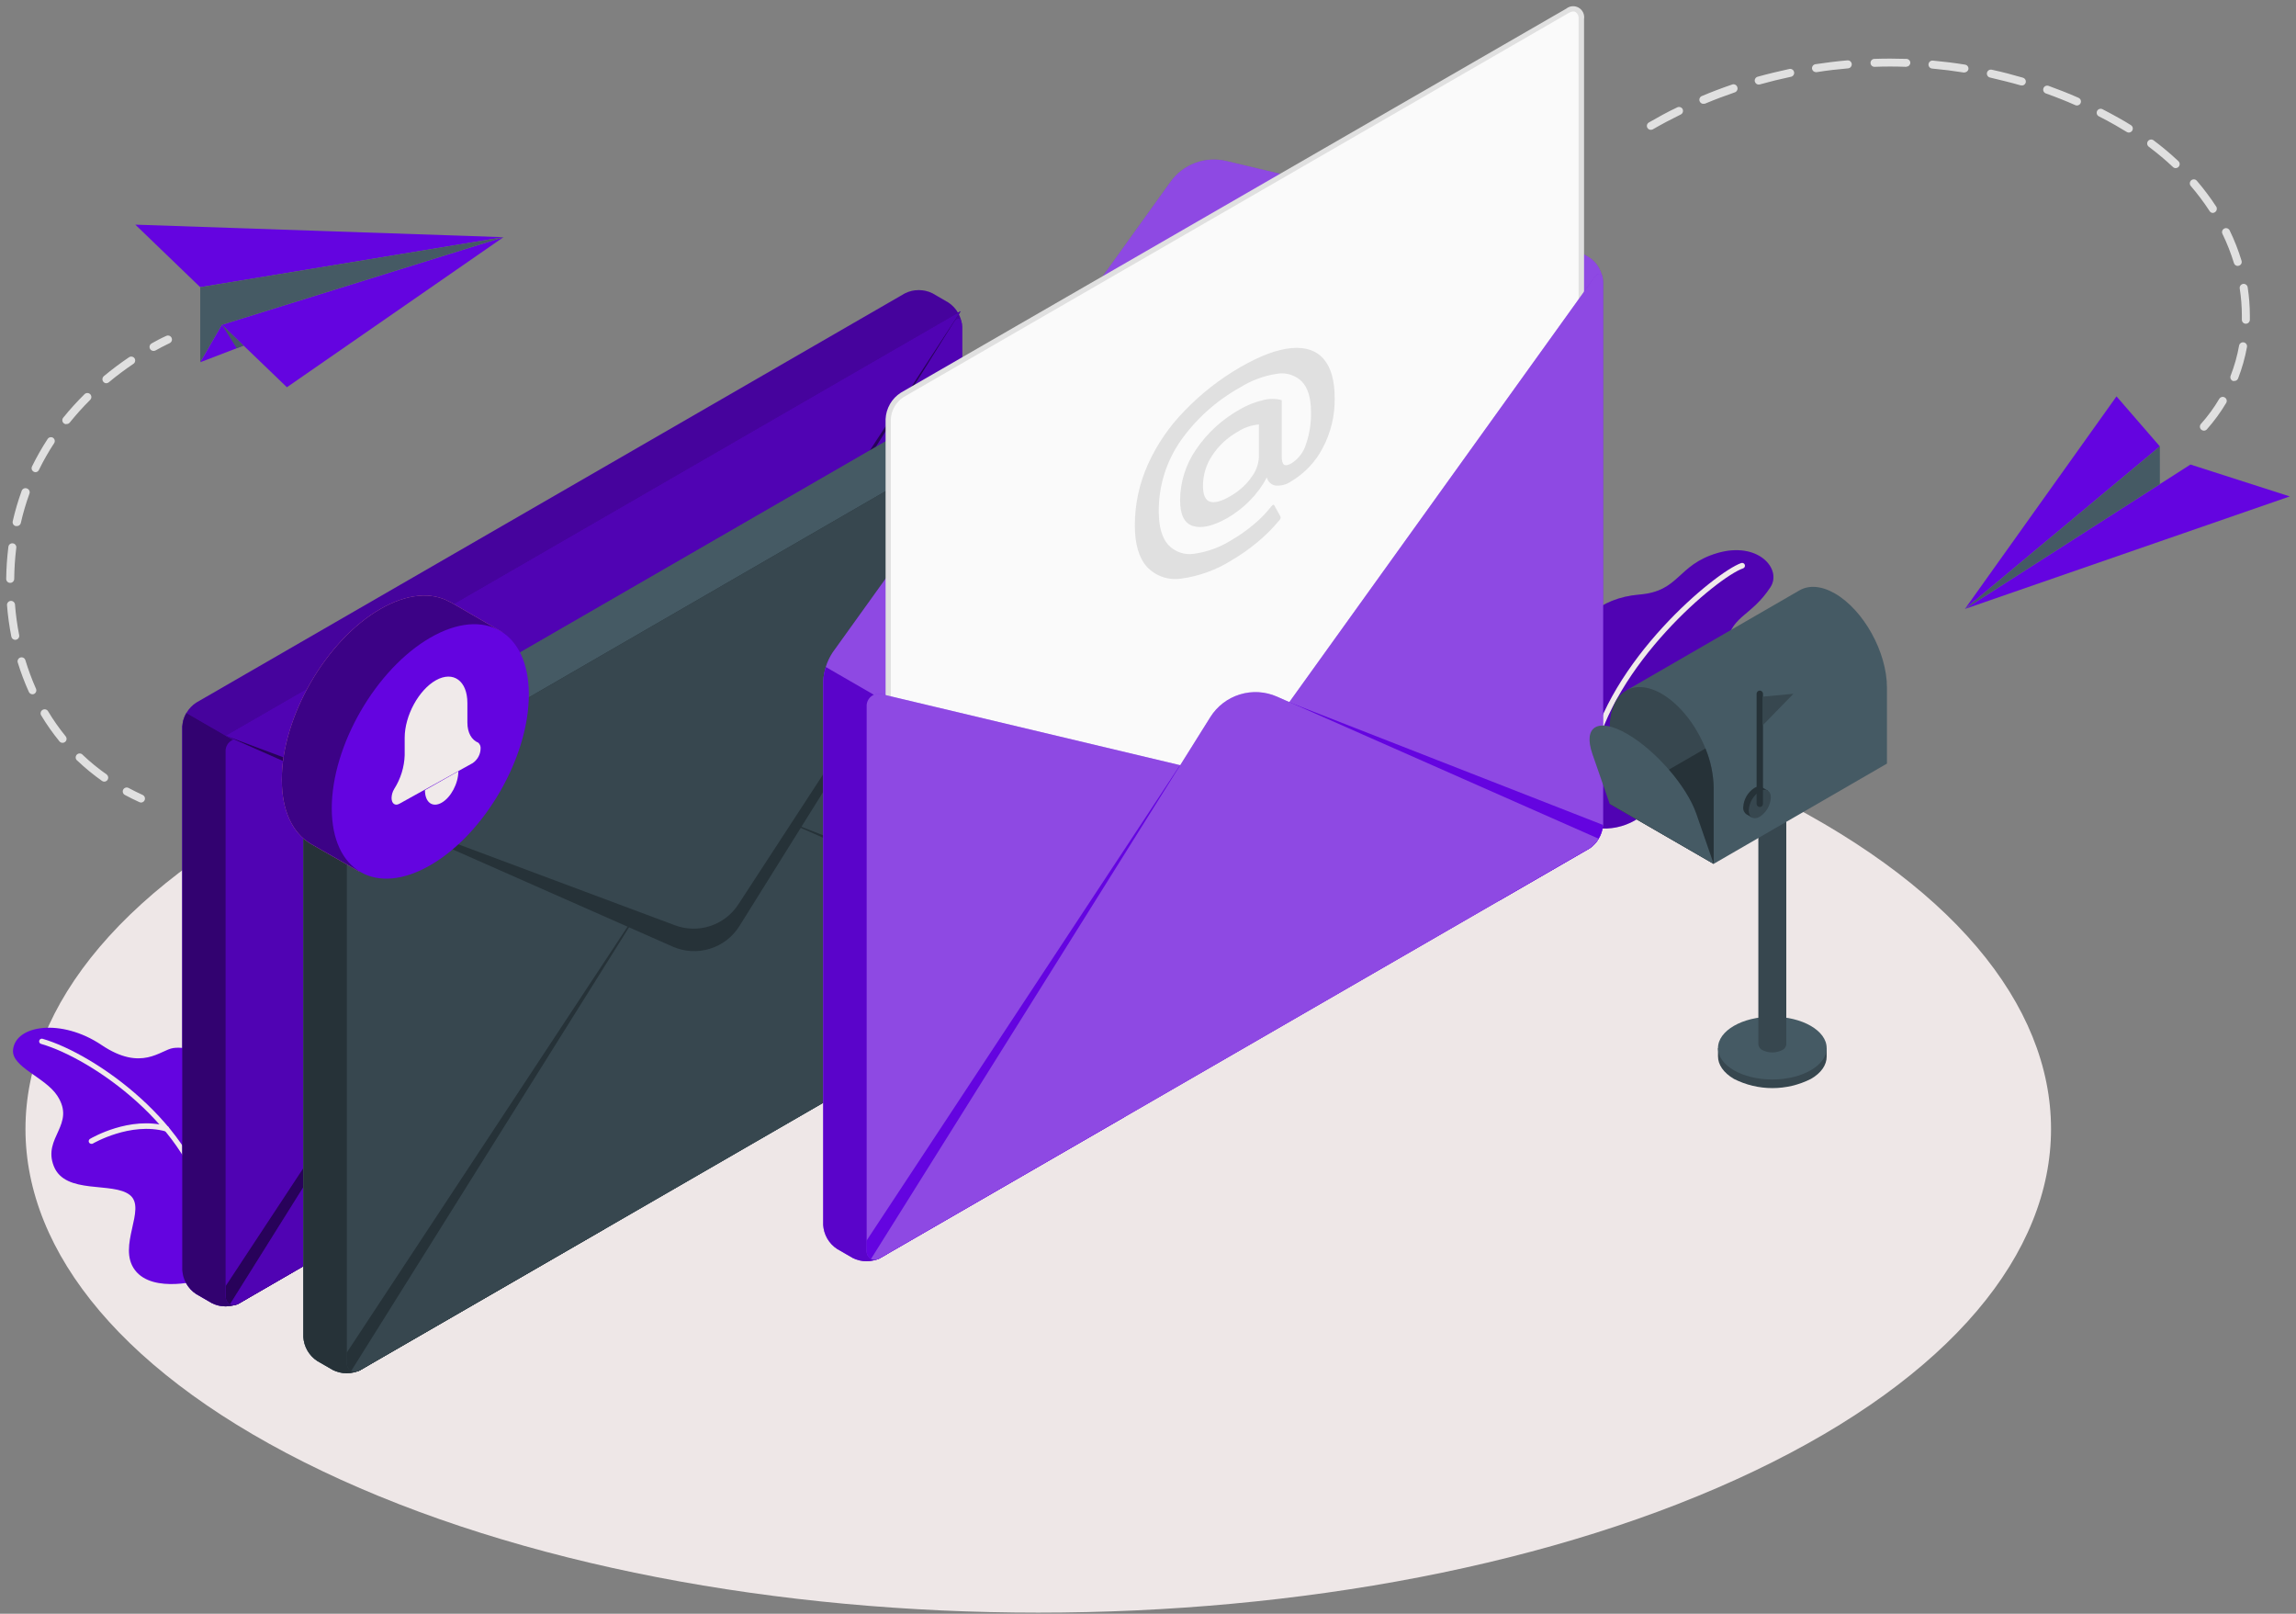 <svg width="185" height="130" viewBox="0 0 185 130" fill="none" xmlns="http://www.w3.org/2000/svg">
<rect x="0" y="0" width="185" height="130" fill="#808080" stroke="none"/>
<path d="M25.954 118.497C57.825 133.712 109.494 133.712 141.36 118.497C173.227 103.283 173.231 78.613 141.36 63.398C109.49 48.183 57.821 48.183 25.954 63.398C-5.913 78.613 -5.916 103.283 25.954 118.497Z" fill="#EEE7E7"/>
<path d="M17.884 26.16L40.569 19.105L23.117 31.195L17.884 26.16Z" fill="#6404E0"/>
<path d="M40.568 19.106L16.134 23.136L10.901 18.096L40.568 19.106Z" fill="#6404E0"/>
<path d="M16.135 23.135V29.18L17.883 26.16L40.568 19.105L16.135 23.135Z" fill="#455A64"/>
<path d="M16.135 29.18L19.628 27.84L17.883 26.16L16.135 29.18Z" fill="#6404E0"/>
<path d="M17.884 26.16L19.628 27.84L19.07 28.05L17.884 26.16Z" fill="#455A64"/>
<path d="M12.375 28.27C12.303 28.271 12.232 28.248 12.175 28.204C12.117 28.161 12.076 28.099 12.057 28.029C12.039 27.959 12.045 27.885 12.074 27.819C12.102 27.753 12.153 27.698 12.216 27.664C12.603 27.449 12.994 27.234 13.38 27.067C13.419 27.046 13.461 27.033 13.504 27.029C13.548 27.025 13.592 27.03 13.633 27.043C13.675 27.057 13.713 27.078 13.746 27.107C13.778 27.136 13.805 27.171 13.824 27.21C13.843 27.25 13.854 27.292 13.856 27.336C13.858 27.379 13.851 27.423 13.835 27.464C13.82 27.504 13.796 27.542 13.766 27.573C13.736 27.605 13.7 27.63 13.66 27.647C13.286 27.827 12.904 28.02 12.53 28.231C12.482 28.256 12.429 28.269 12.375 28.27Z" fill="#E0E0E0"/>
<path d="M8.41 62.967C8.344 62.968 8.279 62.948 8.225 62.911C7.526 62.419 6.864 61.876 6.244 61.287C6.205 61.261 6.172 61.228 6.147 61.188C6.122 61.148 6.106 61.104 6.1 61.057C6.094 61.011 6.099 60.964 6.113 60.919C6.127 60.874 6.151 60.833 6.182 60.799C6.214 60.764 6.253 60.737 6.296 60.719C6.339 60.701 6.386 60.693 6.433 60.695C6.48 60.697 6.525 60.709 6.567 60.73C6.609 60.752 6.645 60.782 6.674 60.819C7.272 61.386 7.911 61.909 8.586 62.383C8.641 62.422 8.683 62.479 8.704 62.544C8.726 62.609 8.726 62.679 8.705 62.744C8.684 62.809 8.643 62.866 8.587 62.906C8.532 62.946 8.465 62.967 8.397 62.967H8.41ZM5.041 59.839C4.994 59.84 4.947 59.83 4.904 59.809C4.86 59.789 4.822 59.76 4.792 59.723C4.251 59.062 3.758 58.363 3.319 57.631C3.274 57.557 3.261 57.469 3.281 57.386C3.302 57.302 3.355 57.231 3.428 57.186C3.502 57.142 3.59 57.128 3.673 57.149C3.756 57.169 3.828 57.222 3.873 57.296C4.296 58.002 4.77 58.677 5.291 59.315C5.344 59.381 5.37 59.465 5.362 59.549C5.354 59.634 5.313 59.712 5.248 59.766C5.19 59.815 5.117 59.841 5.041 59.839ZM2.623 55.929C2.56 55.93 2.499 55.913 2.446 55.879C2.394 55.845 2.352 55.797 2.326 55.74C1.975 54.963 1.674 54.163 1.424 53.347C1.405 53.268 1.418 53.185 1.459 53.114C1.499 53.043 1.565 52.991 1.643 52.967C1.721 52.943 1.805 52.949 1.878 52.985C1.952 53.02 2.009 53.082 2.038 53.158C2.276 53.947 2.563 54.721 2.897 55.474C2.915 55.513 2.926 55.554 2.927 55.597C2.929 55.64 2.922 55.682 2.908 55.722C2.893 55.762 2.87 55.799 2.841 55.83C2.812 55.861 2.777 55.886 2.739 55.904C2.702 55.92 2.663 55.929 2.623 55.929ZM1.226 51.543C1.152 51.542 1.08 51.516 1.023 51.468C0.965 51.42 0.926 51.354 0.913 51.281C0.749 50.446 0.632 49.603 0.565 48.755C0.558 48.669 0.585 48.584 0.641 48.519C0.696 48.454 0.776 48.413 0.861 48.407C0.946 48.4 1.031 48.427 1.096 48.483C1.162 48.538 1.202 48.618 1.209 48.703C1.272 49.527 1.384 50.346 1.544 51.156C1.553 51.198 1.553 51.241 1.545 51.282C1.537 51.324 1.521 51.364 1.497 51.399C1.473 51.434 1.443 51.464 1.408 51.487C1.372 51.511 1.332 51.527 1.291 51.534L1.226 51.543ZM0.818 46.954C0.776 46.954 0.734 46.946 0.694 46.929C0.655 46.913 0.62 46.889 0.59 46.858C0.561 46.828 0.537 46.792 0.522 46.752C0.506 46.713 0.499 46.67 0.5 46.628C0.51 45.778 0.568 44.928 0.672 44.084C0.672 44.039 0.683 43.995 0.701 43.953C0.72 43.912 0.748 43.875 0.782 43.846C0.816 43.816 0.856 43.793 0.899 43.78C0.942 43.767 0.988 43.763 1.033 43.768C1.078 43.774 1.121 43.788 1.16 43.812C1.199 43.835 1.232 43.866 1.258 43.904C1.284 43.941 1.302 43.983 1.311 44.027C1.319 44.072 1.318 44.118 1.308 44.162C1.208 44.983 1.154 45.809 1.145 46.636C1.144 46.679 1.135 46.721 1.118 46.76C1.102 46.798 1.077 46.834 1.047 46.863C1.017 46.893 0.981 46.916 0.942 46.931C0.902 46.947 0.86 46.955 0.818 46.954ZM1.342 42.379C1.318 42.383 1.293 42.383 1.269 42.379C1.186 42.36 1.114 42.31 1.068 42.238C1.022 42.166 1.006 42.08 1.024 41.996C1.213 41.164 1.454 40.345 1.746 39.543C1.76 39.501 1.783 39.463 1.813 39.43C1.842 39.398 1.879 39.371 1.919 39.353C1.959 39.335 2.003 39.325 2.047 39.325C2.091 39.324 2.135 39.333 2.176 39.35C2.217 39.365 2.255 39.388 2.288 39.417C2.32 39.447 2.346 39.483 2.364 39.523C2.382 39.564 2.392 39.607 2.393 39.651C2.393 39.695 2.385 39.739 2.369 39.779C2.087 40.554 1.855 41.347 1.673 42.151C1.652 42.221 1.608 42.281 1.547 42.323C1.487 42.364 1.415 42.384 1.342 42.379ZM2.872 38.039C2.822 38.041 2.773 38.029 2.73 38.005C2.691 37.987 2.657 37.962 2.629 37.93C2.6 37.899 2.578 37.862 2.564 37.822C2.55 37.782 2.544 37.739 2.547 37.697C2.55 37.655 2.561 37.614 2.58 37.575C2.955 36.81 3.376 36.068 3.843 35.354C3.89 35.288 3.96 35.241 4.04 35.225C4.119 35.208 4.203 35.222 4.272 35.264C4.34 35.31 4.388 35.38 4.406 35.46C4.423 35.54 4.41 35.624 4.367 35.694C3.914 36.383 3.505 37.101 3.142 37.842C3.12 37.897 3.083 37.944 3.035 37.979C2.987 38.014 2.931 38.035 2.872 38.039ZM5.342 34.173C5.27 34.173 5.2 34.149 5.144 34.104C5.111 34.078 5.083 34.045 5.062 34.008C5.042 33.97 5.028 33.929 5.024 33.887C5.019 33.845 5.022 33.802 5.034 33.761C5.046 33.72 5.066 33.682 5.093 33.649C5.63 32.985 6.204 32.353 6.811 31.754C6.872 31.694 6.954 31.66 7.039 31.66C7.125 31.66 7.206 31.694 7.267 31.754C7.327 31.814 7.361 31.896 7.361 31.982C7.361 32.067 7.327 32.149 7.267 32.209C6.681 32.794 6.128 33.409 5.608 34.053C5.575 34.089 5.534 34.118 5.488 34.136C5.441 34.154 5.391 34.16 5.342 34.156V34.173ZM8.573 30.873C8.526 30.873 8.48 30.863 8.438 30.843C8.395 30.823 8.358 30.793 8.328 30.757C8.274 30.691 8.247 30.607 8.254 30.522C8.262 30.436 8.302 30.358 8.367 30.302C9.021 29.758 9.702 29.247 10.408 28.772C10.477 28.73 10.559 28.715 10.639 28.731C10.719 28.747 10.79 28.792 10.837 28.858C10.885 28.93 10.903 29.017 10.887 29.101C10.871 29.186 10.822 29.261 10.751 29.309C10.063 29.771 9.399 30.269 8.762 30.8C8.708 30.843 8.642 30.869 8.573 30.873Z" fill="#E0E0E0"/>
<path d="M11.367 64.647C11.32 64.647 11.275 64.637 11.233 64.617C10.834 64.436 10.439 64.243 10.06 64.037C10.024 64.017 9.991 63.991 9.964 63.959C9.937 63.926 9.917 63.889 9.905 63.849C9.893 63.81 9.888 63.768 9.892 63.726C9.896 63.684 9.908 63.644 9.927 63.607C9.967 63.533 10.035 63.478 10.115 63.453C10.195 63.428 10.282 63.436 10.357 63.474C10.726 63.672 11.109 63.861 11.495 64.037C11.562 64.068 11.616 64.12 11.648 64.186C11.681 64.251 11.69 64.326 11.675 64.397C11.659 64.469 11.62 64.533 11.563 64.579C11.506 64.625 11.435 64.65 11.362 64.651L11.367 64.647Z" fill="#E0E0E0"/>
<path d="M158.322 49.055L176.496 37.421L184.5 39.99L158.322 49.055Z" fill="#6404E0"/>
<path d="M158.322 49.055L174.03 35.96L170.537 31.93L158.322 49.055Z" fill="#6404E0"/>
<path d="M174.03 35.96V38.998L158.322 49.055L174.03 35.96Z" fill="#455A64"/>
<path d="M177.575 34.693C177.497 34.693 177.422 34.664 177.364 34.611C177.301 34.554 177.262 34.474 177.256 34.389C177.251 34.304 177.279 34.22 177.334 34.156C177.894 33.531 178.39 32.854 178.816 32.132C178.86 32.058 178.931 32.004 179.014 31.982C179.097 31.96 179.185 31.973 179.259 32.016C179.333 32.059 179.387 32.13 179.409 32.213C179.43 32.296 179.418 32.384 179.375 32.458C178.925 33.215 178.404 33.927 177.82 34.585C177.789 34.62 177.751 34.647 177.709 34.665C177.667 34.684 177.621 34.693 177.575 34.693ZM180.032 30.688C179.994 30.694 179.955 30.694 179.916 30.688C179.876 30.673 179.838 30.649 179.807 30.619C179.776 30.589 179.751 30.552 179.734 30.512C179.717 30.472 179.709 30.429 179.709 30.385C179.709 30.342 179.718 30.299 179.736 30.259C180.039 29.476 180.267 28.666 180.415 27.84C180.43 27.756 180.478 27.681 180.549 27.632C180.619 27.583 180.706 27.564 180.791 27.58C180.875 27.595 180.95 27.643 180.998 27.714C181.047 27.785 181.066 27.872 181.05 27.956C180.892 28.822 180.652 29.67 180.333 30.491C180.309 30.55 180.267 30.601 180.213 30.636C180.16 30.671 180.096 30.69 180.032 30.688ZM180.952 26.078C180.91 26.078 180.868 26.069 180.829 26.052C180.791 26.035 180.756 26.011 180.727 25.981C180.697 25.95 180.674 25.914 180.659 25.875C180.644 25.836 180.637 25.794 180.638 25.752C180.638 25.64 180.638 25.528 180.638 25.417C180.636 24.687 180.579 23.959 180.466 23.238C180.454 23.154 180.475 23.067 180.526 22.998C180.576 22.929 180.652 22.883 180.737 22.869C180.821 22.858 180.907 22.88 180.976 22.93C181.045 22.98 181.092 23.056 181.106 23.14C181.222 23.893 181.281 24.654 181.282 25.417C181.282 25.533 181.282 25.649 181.282 25.765C181.279 25.85 181.243 25.93 181.181 25.989C181.119 26.047 181.037 26.079 180.952 26.078ZM180.303 21.421C180.234 21.421 180.167 21.398 180.111 21.356C180.056 21.314 180.017 21.256 179.998 21.189C179.751 20.383 179.443 19.597 179.074 18.839C179.055 18.801 179.044 18.76 179.042 18.717C179.039 18.675 179.045 18.633 179.059 18.593C179.073 18.552 179.095 18.516 179.123 18.484C179.152 18.453 179.186 18.427 179.224 18.409C179.301 18.372 179.39 18.367 179.47 18.396C179.551 18.424 179.617 18.483 179.654 18.56C180.038 19.348 180.359 20.165 180.612 21.004C180.625 21.045 180.629 21.087 180.625 21.129C180.621 21.171 180.609 21.212 180.589 21.249C180.569 21.286 180.541 21.319 180.509 21.346C180.476 21.372 180.438 21.392 180.397 21.404C180.367 21.416 180.335 21.422 180.303 21.421ZM178.309 17.155C178.255 17.155 178.202 17.142 178.154 17.115C178.107 17.089 178.067 17.051 178.039 17.004C177.578 16.297 177.071 15.621 176.522 14.981C176.494 14.949 176.473 14.912 176.46 14.871C176.447 14.831 176.441 14.788 176.445 14.746C176.448 14.704 176.459 14.662 176.479 14.625C176.498 14.587 176.524 14.553 176.556 14.525C176.588 14.498 176.625 14.477 176.665 14.464C176.705 14.45 176.747 14.445 176.789 14.448C176.831 14.452 176.872 14.463 176.91 14.482C176.947 14.501 176.98 14.528 177.008 14.56C177.578 15.223 178.103 15.923 178.58 16.656C178.62 16.727 178.632 16.81 178.615 16.889C178.597 16.968 178.551 17.038 178.486 17.086C178.434 17.124 178.373 17.146 178.309 17.151V17.155ZM175.302 13.542C175.22 13.541 175.141 13.509 175.083 13.451C174.464 12.872 173.814 12.327 173.137 11.819C173.103 11.793 173.074 11.761 173.053 11.725C173.031 11.689 173.017 11.648 173.011 11.607C173.005 11.565 173.007 11.522 173.018 11.481C173.028 11.44 173.047 11.402 173.072 11.368C173.098 11.334 173.129 11.305 173.166 11.284C173.202 11.262 173.242 11.248 173.284 11.242C173.326 11.236 173.369 11.238 173.41 11.249C173.451 11.259 173.489 11.278 173.523 11.303C174.222 11.825 174.89 12.386 175.525 12.983C175.573 13.027 175.606 13.085 175.621 13.149C175.635 13.212 175.63 13.279 175.605 13.339C175.581 13.399 175.539 13.451 175.485 13.487C175.431 13.524 175.367 13.543 175.302 13.542ZM171.534 10.68C171.473 10.68 171.413 10.662 171.362 10.629C171.07 10.448 170.765 10.268 170.456 10.092C170.026 9.851 169.596 9.61 169.141 9.383C169.099 9.366 169.062 9.341 169.03 9.309C168.999 9.277 168.975 9.239 168.959 9.197C168.943 9.155 168.937 9.11 168.939 9.065C168.942 9.021 168.954 8.977 168.974 8.937C168.994 8.897 169.023 8.862 169.058 8.834C169.092 8.805 169.133 8.785 169.176 8.773C169.219 8.761 169.264 8.758 169.309 8.765C169.353 8.772 169.395 8.787 169.433 8.811C169.884 9.043 170.335 9.284 170.774 9.533C171.092 9.709 171.401 9.894 171.702 10.083C171.771 10.127 171.821 10.197 171.841 10.277C171.861 10.356 171.849 10.441 171.809 10.513C171.781 10.562 171.741 10.603 171.693 10.632C171.645 10.662 171.59 10.678 171.534 10.68ZM133.017 10.461C132.961 10.46 132.905 10.445 132.856 10.416C132.807 10.388 132.766 10.347 132.738 10.298C132.697 10.225 132.687 10.14 132.708 10.059C132.73 9.979 132.782 9.91 132.854 9.868C133.602 9.439 134.371 9.009 135.148 8.648C135.225 8.611 135.313 8.605 135.393 8.633C135.474 8.66 135.54 8.718 135.578 8.794C135.614 8.871 135.618 8.959 135.59 9.039C135.562 9.12 135.504 9.186 135.427 9.224C134.663 9.598 133.907 9.997 133.172 10.422C133.124 10.446 133.071 10.456 133.017 10.453V10.461ZM167.345 8.498C167.3 8.498 167.256 8.488 167.216 8.468C166.443 8.128 165.644 7.81 164.845 7.527C164.764 7.498 164.698 7.438 164.661 7.36C164.624 7.282 164.62 7.193 164.649 7.112C164.678 7.031 164.738 6.965 164.816 6.928C164.894 6.892 164.983 6.888 165.064 6.917C165.876 7.209 166.688 7.531 167.478 7.879C167.547 7.908 167.604 7.961 167.638 8.027C167.673 8.094 167.683 8.17 167.667 8.243C167.651 8.317 167.611 8.382 167.552 8.428C167.493 8.475 167.42 8.499 167.345 8.498ZM137.249 8.364C137.186 8.365 137.123 8.346 137.071 8.311C137.018 8.276 136.977 8.226 136.953 8.167C136.935 8.127 136.926 8.085 136.925 8.042C136.924 7.999 136.932 7.956 136.948 7.916C136.964 7.876 136.988 7.839 137.018 7.808C137.048 7.778 137.085 7.754 137.125 7.737C137.919 7.402 138.736 7.093 139.552 6.814C139.593 6.796 139.637 6.788 139.681 6.789C139.726 6.79 139.77 6.8 139.81 6.818C139.85 6.837 139.886 6.864 139.916 6.897C139.945 6.93 139.968 6.969 139.982 7.011C139.997 7.053 140.004 7.097 140.003 7.141C140.001 7.185 139.99 7.229 139.971 7.269C139.953 7.309 139.926 7.345 139.893 7.374C139.86 7.404 139.822 7.426 139.78 7.441C138.976 7.716 138.169 8.021 137.391 8.347C137.345 8.36 137.296 8.363 137.249 8.356V8.364ZM162.911 6.878C162.881 6.882 162.851 6.882 162.821 6.878C162.009 6.642 161.176 6.448 160.346 6.246C160.305 6.237 160.266 6.22 160.231 6.196C160.196 6.172 160.166 6.141 160.143 6.105C160.12 6.07 160.105 6.03 160.097 5.988C160.089 5.946 160.09 5.903 160.099 5.862C160.108 5.82 160.125 5.781 160.15 5.746C160.174 5.711 160.205 5.682 160.24 5.659C160.276 5.636 160.316 5.62 160.358 5.613C160.399 5.605 160.442 5.606 160.484 5.615C161.343 5.8 162.177 6.019 163.001 6.259C163.076 6.281 163.14 6.329 163.182 6.394C163.224 6.459 163.241 6.537 163.23 6.614C163.219 6.691 163.181 6.761 163.122 6.812C163.064 6.863 162.989 6.891 162.911 6.891V6.878ZM141.709 6.814C141.638 6.813 141.57 6.79 141.514 6.747C141.459 6.705 141.418 6.645 141.399 6.577C141.388 6.537 141.384 6.495 141.389 6.453C141.393 6.411 141.406 6.371 141.427 6.334C141.447 6.297 141.474 6.265 141.507 6.239C141.54 6.213 141.578 6.193 141.619 6.182C142.448 5.95 143.298 5.752 144.145 5.563C144.188 5.55 144.233 5.545 144.278 5.55C144.322 5.555 144.366 5.569 144.405 5.592C144.444 5.614 144.477 5.645 144.504 5.681C144.53 5.718 144.549 5.759 144.558 5.803C144.567 5.847 144.567 5.893 144.558 5.937C144.549 5.981 144.53 6.023 144.504 6.059C144.477 6.096 144.444 6.126 144.405 6.149C144.366 6.171 144.323 6.186 144.278 6.191C143.444 6.367 142.611 6.573 141.795 6.801L141.709 6.814ZM158.306 5.843H158.241C157.403 5.709 156.548 5.602 155.706 5.525C155.662 5.524 155.618 5.514 155.578 5.496C155.537 5.478 155.501 5.452 155.471 5.419C155.441 5.386 155.419 5.347 155.404 5.305C155.39 5.263 155.385 5.219 155.389 5.174C155.393 5.13 155.406 5.087 155.427 5.048C155.448 5.009 155.477 4.975 155.512 4.948C155.547 4.921 155.587 4.901 155.631 4.89C155.674 4.879 155.718 4.877 155.762 4.884C156.621 4.962 157.481 5.069 158.34 5.207C158.424 5.221 158.498 5.268 158.548 5.337C158.598 5.406 158.619 5.492 158.606 5.576C158.591 5.646 158.553 5.708 158.499 5.754C158.445 5.8 158.377 5.827 158.306 5.83V5.843ZM146.323 5.812C146.247 5.812 146.173 5.785 146.114 5.736C146.056 5.686 146.017 5.617 146.005 5.542C145.993 5.457 146.014 5.371 146.065 5.302C146.115 5.232 146.191 5.186 146.276 5.172C147.135 5.043 147.994 4.936 148.854 4.863C148.896 4.859 148.939 4.864 148.979 4.877C149.02 4.89 149.057 4.91 149.09 4.938C149.122 4.965 149.149 4.998 149.169 5.036C149.188 5.074 149.2 5.115 149.204 5.157C149.207 5.2 149.203 5.242 149.19 5.283C149.177 5.323 149.156 5.361 149.129 5.393C149.102 5.426 149.068 5.453 149.031 5.472C148.993 5.492 148.952 5.504 148.909 5.507C148.05 5.58 147.212 5.679 146.375 5.812H146.323ZM153.605 5.383C152.746 5.353 151.887 5.348 151.049 5.383C151.007 5.385 150.964 5.379 150.925 5.364C150.885 5.35 150.849 5.328 150.818 5.299C150.787 5.27 150.762 5.235 150.745 5.196C150.728 5.158 150.719 5.116 150.718 5.073C150.716 5.031 150.723 4.989 150.738 4.949C150.753 4.909 150.776 4.873 150.805 4.842C150.834 4.811 150.87 4.786 150.908 4.769C150.947 4.752 150.989 4.743 151.032 4.743C151.891 4.713 152.75 4.717 153.61 4.743C153.652 4.744 153.694 4.753 153.732 4.77C153.771 4.788 153.806 4.812 153.835 4.843C153.864 4.874 153.887 4.91 153.902 4.949C153.917 4.989 153.924 5.031 153.923 5.073C153.917 5.154 153.881 5.229 153.822 5.285C153.763 5.341 153.686 5.372 153.605 5.374V5.383Z" fill="#E0E0E0"/>
<path d="M16.494 103.013C16.28 103.129 12.336 104.246 10.875 102.317C9.414 100.388 11.841 97.381 10.471 96.272C9.1 95.164 5.26 96.272 4.336 93.944C3.412 91.615 6.149 90.61 4.611 88.26C3.64 86.777 0.924 85.961 1.049 84.582C1.23 82.567 4.942 82.004 8.181 84.182C11.421 86.361 12.933 84.573 13.96 84.427C14.986 84.281 17.203 84.603 17.135 88.212C17.066 91.821 16.494 103.013 16.494 103.013Z" fill="#6404E0"/>
<path d="M16.757 97.896C16.705 97.896 16.656 97.878 16.617 97.845C16.577 97.812 16.551 97.766 16.542 97.716C15.412 90.842 7.451 85.287 3.309 84.092C3.282 84.085 3.256 84.072 3.234 84.055C3.211 84.037 3.193 84.015 3.179 83.99C3.166 83.965 3.157 83.938 3.154 83.91C3.152 83.881 3.154 83.853 3.163 83.826C3.179 83.771 3.216 83.725 3.266 83.698C3.316 83.67 3.375 83.664 3.429 83.68C7.661 84.904 15.807 90.614 16.967 97.647C16.976 97.703 16.962 97.76 16.929 97.806C16.896 97.852 16.847 97.883 16.791 97.892L16.757 97.896Z" fill="#F0EAEA"/>
<path d="M7.364 92.144C7.317 92.144 7.271 92.129 7.233 92.1C7.195 92.072 7.168 92.032 7.155 91.987C7.143 91.941 7.145 91.893 7.163 91.849C7.18 91.805 7.212 91.768 7.253 91.744C7.382 91.667 10.449 89.875 13.465 90.713C13.522 90.728 13.571 90.764 13.601 90.815C13.631 90.866 13.639 90.927 13.624 90.984C13.609 91.04 13.572 91.089 13.522 91.119C13.471 91.149 13.411 91.157 13.354 91.142C10.509 90.352 7.502 92.109 7.472 92.126C7.438 92.142 7.401 92.148 7.364 92.144Z" fill="#F0EAEA"/>
<path d="M128.809 66.713C130.501 66.945 133.384 65.966 133.59 63.148C133.797 60.329 134.961 59.564 137.096 59.105C139.232 58.645 139.859 57.902 140.104 56.561C140.349 55.221 138.725 53.618 139.18 51.599C139.635 49.58 141.156 49.584 142.651 47.303C143.61 45.833 141.646 43.59 138.377 44.553C135.107 45.515 135.369 47.625 132.1 47.895C128.83 48.166 126.781 50.151 126.716 52.621C126.652 55.092 128.809 66.713 128.809 66.713Z" fill="#6404E0"/>
<path opacity="0.2" d="M128.809 66.713C130.501 66.945 133.384 65.966 133.59 63.148C133.797 60.329 134.961 59.564 137.096 59.105C139.232 58.645 139.859 57.902 140.104 56.561C140.349 55.221 138.725 53.618 139.18 51.599C139.635 49.58 141.156 49.584 142.651 47.303C143.61 45.833 141.646 43.59 138.377 44.553C135.107 45.515 135.369 47.625 132.1 47.895C128.83 48.166 126.781 50.151 126.716 52.621C126.652 55.092 128.809 66.713 128.809 66.713Z" fill="black"/>
<path d="M128.192 61.309H128.166C128.138 61.303 128.112 61.292 128.089 61.276C128.065 61.26 128.045 61.24 128.03 61.217C128.014 61.193 128.003 61.167 127.998 61.139C127.993 61.111 127.993 61.083 127.998 61.055C129.58 53.24 138.202 46.087 140.303 45.356C140.36 45.337 140.422 45.342 140.476 45.369C140.529 45.396 140.57 45.443 140.589 45.5C140.608 45.557 140.603 45.619 140.576 45.673C140.549 45.727 140.502 45.767 140.445 45.786C138.391 46.499 129.966 53.519 128.415 61.163C128.399 61.208 128.369 61.247 128.328 61.274C128.288 61.3 128.24 61.312 128.192 61.309Z" fill="#F0EAEA"/>
<path d="M14.692 58.538C14.713 58.15 14.825 57.773 15.02 57.437C15.214 57.101 15.484 56.816 15.809 56.604L72.912 23.634C73.258 23.46 73.64 23.37 74.027 23.37C74.414 23.37 74.796 23.46 75.142 23.634L76.401 24.364C76.727 24.575 76.998 24.86 77.192 25.197C77.386 25.533 77.498 25.91 77.518 26.298V70.069C77.496 70.456 77.383 70.833 77.189 71.168C76.995 71.504 76.725 71.79 76.401 72.002L19.298 104.968C18.952 105.144 18.569 105.236 18.181 105.236C17.793 105.236 17.41 105.144 17.064 104.968L15.809 104.242C15.485 104.03 15.214 103.744 15.021 103.409C14.826 103.073 14.714 102.696 14.692 102.309V58.538Z" fill="#6404E0"/>
<path opacity="0.3" d="M14.692 58.538C14.713 58.15 14.825 57.773 15.02 57.437C15.214 57.101 15.484 56.816 15.809 56.604L72.912 23.634C73.258 23.46 73.64 23.37 74.027 23.37C74.414 23.37 74.796 23.46 75.142 23.634L76.401 24.364C76.727 24.575 76.998 24.86 77.192 25.197C77.386 25.533 77.498 25.91 77.518 26.298V70.069C77.496 70.456 77.383 70.833 77.189 71.168C76.995 71.504 76.725 71.79 76.401 72.002L19.298 104.968C18.952 105.144 18.569 105.236 18.181 105.236C17.793 105.236 17.41 105.144 17.064 104.968L15.809 104.242C15.485 104.03 15.214 103.744 15.021 103.409C14.826 103.073 14.714 102.696 14.692 102.309V58.538Z" fill="black"/>
<path d="M19.925 60.273L15.019 57.438C14.818 57.771 14.706 58.149 14.692 58.538V102.309C14.714 102.696 14.826 103.073 15.021 103.409C15.214 103.744 15.485 104.03 15.809 104.242L17.064 104.968C17.41 105.144 17.793 105.236 18.181 105.236C18.569 105.236 18.952 105.144 19.298 104.968L19.925 104.607V60.273Z" fill="#6404E0"/>
<path opacity="0.5" d="M19.925 60.273L15.019 57.438C14.818 57.771 14.706 58.149 14.692 58.538V102.309C14.714 102.696 14.826 103.073 15.021 103.409C15.214 103.744 15.485 104.03 15.809 104.242L17.064 104.968C17.41 105.144 17.793 105.236 18.181 105.236C18.569 105.236 18.952 105.144 19.298 104.968L19.925 104.607V60.273Z" fill="black"/>
<path d="M77.519 26.298V70.069C77.505 70.47 77.385 70.86 77.171 71.199C77.006 71.485 76.784 71.734 76.518 71.929L76.475 71.955L76.402 72.002L19.299 104.968C19.19 105.045 19.063 105.094 18.93 105.109C18.797 105.124 18.663 105.105 18.539 105.054C18.42 104.979 18.324 104.873 18.261 104.747C18.198 104.622 18.171 104.481 18.182 104.341V60.553C18.172 60.396 18.201 60.239 18.265 60.096C18.329 59.953 18.427 59.827 18.55 59.73C18.674 59.633 18.819 59.567 18.973 59.538C19.128 59.509 19.287 59.518 19.437 59.565L43.449 65.274L46.594 66.022C46.965 66.091 47.348 66.058 47.702 65.926C48.056 65.793 48.366 65.566 48.6 65.27L52.244 60.196L76.767 26.053C77.18 25.477 77.519 25.585 77.519 26.298Z" fill="#6404E0"/>
<path opacity="0.2" d="M77.519 26.298V70.069C77.505 70.47 77.385 70.86 77.171 71.199C77.006 71.485 76.784 71.734 76.518 71.929L76.475 71.955L76.402 72.002L19.299 104.968C19.19 105.045 19.063 105.094 18.93 105.109C18.797 105.124 18.663 105.105 18.539 105.054C18.42 104.979 18.324 104.873 18.261 104.747C18.198 104.622 18.171 104.481 18.182 104.341V60.553C18.172 60.396 18.201 60.239 18.265 60.096C18.329 59.953 18.427 59.827 18.55 59.73C18.674 59.633 18.819 59.567 18.973 59.538C19.128 59.509 19.287 59.518 19.437 59.565L43.449 65.274L46.594 66.022C46.965 66.091 47.348 66.058 47.702 65.926C48.056 65.793 48.366 65.566 48.6 65.27L52.244 60.196L76.767 26.053C77.18 25.477 77.519 25.585 77.519 26.298Z" fill="black"/>
<path d="M76.4 72.002L76.473 71.955L76.516 71.929C76.781 71.733 77.004 71.485 77.169 71.199C77.38 70.865 77.5 70.481 77.517 70.086L52.241 60.205L69.169 76.187L76.4 72.002Z" fill="#6404E0"/>
<path opacity="0.6" d="M76.4 72.002L76.473 71.955L76.516 71.929C76.781 71.733 77.004 71.485 77.169 71.199C77.38 70.865 77.5 70.481 77.517 70.086L52.241 60.205L69.169 76.187L76.4 72.002Z" fill="black"/>
<path d="M18.181 104.341C18.164 104.484 18.188 104.628 18.25 104.758C18.311 104.888 18.408 104.998 18.529 105.076C18.653 105.126 18.787 105.145 18.92 105.13C19.053 105.115 19.18 105.067 19.289 104.99L38.958 93.6L43.448 65.244L18.181 103.598V104.341Z" fill="#6404E0"/>
<path opacity="0.6" d="M18.181 104.341C18.164 104.484 18.188 104.628 18.25 104.758C18.311 104.888 18.408 104.998 18.529 105.076C18.653 105.126 18.787 105.145 18.92 105.13C19.053 105.115 19.18 105.067 19.289 104.99L38.958 93.6L43.448 65.244L18.181 103.598V104.341Z" fill="black"/>
<path d="M77.17 71.199C77.005 71.485 76.783 71.733 76.517 71.929L76.474 71.955L19.299 104.968C19.189 105.045 19.062 105.094 18.929 105.109C18.796 105.124 18.662 105.105 18.538 105.054L45.884 61.399C46.434 60.525 47.28 59.877 48.268 59.576C49.256 59.275 50.319 59.339 51.263 59.758L77.17 71.199Z" fill="#6404E0"/>
<path opacity="0.2" d="M77.17 71.199C77.005 71.485 76.783 71.733 76.517 71.929L76.474 71.955L19.299 104.968C19.189 105.045 19.062 105.094 18.929 105.109C18.796 105.124 18.662 105.105 18.538 105.054L45.884 61.399C46.434 60.525 47.28 59.877 48.268 59.576C49.256 59.275 50.319 59.339 51.263 59.758L77.17 71.199Z" fill="black"/>
<path d="M18.181 59.264L44.444 70.864C45.39 71.281 46.454 71.344 47.442 71.04C48.43 70.736 49.276 70.086 49.823 69.21L77.402 25.073L18.181 59.264Z" fill="#6404E0"/>
<path opacity="0.6" d="M18.181 59.264L44.444 70.864C45.39 71.281 46.454 71.344 47.442 71.04C48.43 70.736 49.276 70.086 49.823 69.21L77.402 25.073L18.181 59.264Z" fill="black"/>
<path d="M18.181 59.264L44.629 69.145C45.543 69.486 46.546 69.506 47.473 69.202C48.4 68.897 49.195 68.286 49.729 67.47L77.402 25.073L18.181 59.264Z" fill="#6404E0"/>
<path opacity="0.2" d="M18.181 59.264L44.629 69.145C45.543 69.486 46.546 69.506 47.473 69.202C48.4 68.897 49.195 68.286 49.729 67.47L77.402 25.073L18.181 59.264Z" fill="black"/>
<path d="M24.444 63.93C24.464 63.542 24.576 63.164 24.77 62.828C24.964 62.492 25.235 62.207 25.561 61.996L82.664 29.026C83.01 28.85 83.393 28.759 83.781 28.759C84.169 28.759 84.552 28.85 84.898 29.026L86.157 29.752C86.481 29.964 86.751 30.25 86.945 30.586C87.138 30.922 87.249 31.298 87.27 31.685V75.457C87.249 75.844 87.137 76.22 86.944 76.556C86.75 76.892 86.481 77.177 86.157 77.39L29.05 110.356C28.704 110.53 28.322 110.62 27.935 110.62C27.548 110.62 27.166 110.53 26.82 110.356L25.561 109.63C25.237 109.417 24.967 109.132 24.773 108.796C24.579 108.46 24.466 108.084 24.444 107.696V63.93Z" fill="#455A64"/>
<path d="M24.444 63.93C24.464 63.542 24.576 63.164 24.77 62.828C24.964 62.492 25.235 62.207 25.561 61.996L82.664 29.026C83.01 28.85 83.393 28.759 83.781 28.759C84.169 28.759 84.552 28.85 84.898 29.026L86.157 29.752C86.481 29.964 86.751 30.25 86.945 30.586C87.138 30.922 87.249 31.298 87.27 31.685V75.457C87.249 75.844 87.137 76.22 86.944 76.556C86.75 76.892 86.481 77.177 86.157 77.39L29.05 110.356C28.704 110.53 28.322 110.62 27.935 110.62C27.548 110.62 27.166 110.53 26.82 110.356L25.561 109.63C25.237 109.417 24.967 109.132 24.773 108.796C24.579 108.46 24.466 108.084 24.444 107.696V63.93Z" fill="#455A64"/>
<path d="M29.682 65.674L24.771 62.843C24.57 63.175 24.457 63.554 24.444 63.942V107.701C24.466 108.088 24.579 108.465 24.773 108.8C24.967 109.136 25.237 109.422 25.561 109.634L26.82 110.36C27.166 110.534 27.548 110.625 27.935 110.625C28.322 110.625 28.704 110.534 29.05 110.36L29.682 109.995V65.674Z" fill="#263238"/>
<path d="M87.275 31.685V75.457C87.26 75.857 87.14 76.247 86.927 76.586C86.762 76.872 86.54 77.121 86.274 77.317L86.231 77.343L86.158 77.39L29.055 110.356C28.946 110.433 28.819 110.481 28.686 110.496C28.553 110.511 28.418 110.493 28.294 110.442C28.174 110.364 28.077 110.254 28.015 110.124C27.954 109.994 27.93 109.85 27.946 109.707V65.94C27.937 65.783 27.965 65.627 28.029 65.483C28.093 65.34 28.191 65.214 28.315 65.117C28.438 65.02 28.583 64.954 28.738 64.925C28.892 64.897 29.051 64.906 29.201 64.952L53.213 70.662L56.358 71.409C56.729 71.479 57.113 71.446 57.466 71.313C57.82 71.18 58.13 70.954 58.365 70.657L62.004 65.584L86.527 31.44C86.922 30.873 87.275 30.972 87.275 31.685Z" fill="#37474F"/>
<path d="M86.157 77.39L86.23 77.343L86.273 77.317C86.539 77.121 86.761 76.872 86.927 76.586C87.135 76.253 87.254 75.871 87.27 75.478L61.999 65.596L78.922 81.57L86.157 77.39Z" fill="#263238"/>
<path d="M27.938 109.711C27.922 109.854 27.946 109.999 28.007 110.129C28.069 110.258 28.165 110.368 28.286 110.446C28.41 110.497 28.545 110.516 28.677 110.501C28.811 110.486 28.938 110.437 29.047 110.36L48.707 99.009L53.197 70.653L27.93 108.977L27.938 109.711Z" fill="#263238"/>
<path d="M86.923 76.587C86.758 76.873 86.536 77.121 86.27 77.317L86.227 77.343L29.055 110.356C28.946 110.433 28.819 110.481 28.686 110.496C28.553 110.511 28.419 110.493 28.295 110.442L55.637 66.791C56.185 65.915 57.031 65.266 58.019 64.963C59.007 64.66 60.071 64.723 61.016 65.141L86.923 76.587Z" fill="#37474F"/>
<path d="M27.939 64.656L54.202 76.256C55.147 76.672 56.211 76.734 57.198 76.43C58.185 76.126 59.029 75.477 59.577 74.602L87.155 30.444L27.939 64.656Z" fill="#263238"/>
<path d="M27.939 64.656L54.383 74.537C55.297 74.879 56.301 74.9 57.229 74.596C58.157 74.291 58.953 73.679 59.487 72.862L87.155 30.444L27.939 64.656Z" fill="#37474F"/>
<path d="M66.329 98.674V54.903C66.369 54.072 66.628 53.267 67.081 52.57L94.316 14.646C94.812 13.953 95.504 13.424 96.303 13.125C97.102 12.827 97.971 12.773 98.801 12.97L124.411 19.058C125.237 19.278 126.033 19.595 126.783 20.003L128.042 20.73C128.366 20.942 128.635 21.228 128.828 21.564C129.021 21.9 129.133 22.276 129.155 22.663V66.434C129.132 66.821 129.02 67.197 128.827 67.533C128.634 67.868 128.365 68.154 128.042 68.368L70.935 101.333C70.589 101.508 70.207 101.599 69.82 101.599C69.433 101.599 69.051 101.508 68.705 101.333L67.446 100.607C67.121 100.395 66.851 100.11 66.657 99.774C66.463 99.438 66.351 99.061 66.329 98.674Z" fill="#6404E0"/>
<path opacity="0.3" d="M66.329 98.674V54.903C66.369 54.072 66.628 53.267 67.081 52.57L94.316 14.646C94.812 13.953 95.504 13.424 96.303 13.125C97.102 12.827 97.971 12.773 98.801 12.97L124.411 19.058C125.237 19.278 126.033 19.595 126.783 20.003L128.042 20.73C128.366 20.942 128.635 21.228 128.828 21.564C129.021 21.9 129.133 22.276 129.155 22.663V66.434C129.132 66.821 129.02 67.197 128.827 67.533C128.634 67.868 128.365 68.154 128.042 68.368L70.935 101.333C70.589 101.508 70.207 101.599 69.82 101.599C69.433 101.599 69.051 101.508 68.705 101.333L67.446 100.607C67.121 100.395 66.851 100.11 66.657 99.774C66.463 99.438 66.351 99.061 66.329 98.674Z" fill="#F0EAEA"/>
<path d="M71.564 33.748V89.6C71.564 90.309 72.066 90.601 72.68 90.245L126.295 59.311C126.62 59.099 126.891 58.814 127.085 58.478C127.279 58.142 127.391 57.765 127.412 57.378V1.525C127.412 0.812 126.913 0.524 126.295 0.881L72.68 31.814C72.355 32.026 72.085 32.311 71.891 32.647C71.697 32.983 71.585 33.36 71.564 33.748Z" fill="#FAFAFA"/>
<path d="M72.181 90.618C72.043 90.62 71.906 90.584 71.786 90.515C71.639 90.417 71.521 90.281 71.445 90.121C71.37 89.962 71.339 89.785 71.356 89.609V33.756C71.377 33.331 71.498 32.916 71.711 32.547C71.924 32.178 72.222 31.864 72.581 31.634L126.195 0.7C126.335 0.586 126.506 0.517 126.686 0.503C126.866 0.489 127.046 0.53 127.202 0.62C127.358 0.71 127.483 0.846 127.561 1.009C127.638 1.173 127.663 1.355 127.634 1.534V57.386C127.614 57.811 127.492 58.225 127.279 58.594C127.066 58.963 126.768 59.275 126.41 59.504L72.796 90.438C72.61 90.552 72.398 90.614 72.181 90.618ZM126.792 0.919C126.653 0.927 126.519 0.97 126.401 1.044L72.787 31.999C72.495 32.193 72.252 32.451 72.077 32.755C71.902 33.058 71.799 33.398 71.777 33.748V89.6C71.751 89.701 71.759 89.807 71.8 89.903C71.84 89.999 71.91 90.079 72.001 90.131C72.091 90.183 72.195 90.204 72.298 90.192C72.401 90.179 72.498 90.132 72.572 90.06L126.186 59.126C126.478 58.933 126.722 58.674 126.897 58.371C127.072 58.067 127.174 57.727 127.196 57.377V1.525C127.208 1.424 127.194 1.322 127.156 1.228C127.118 1.134 127.056 1.051 126.977 0.988C126.923 0.949 126.859 0.925 126.792 0.919Z" fill="#E0E0E0"/>
<path d="M70.408 55.968L66.541 53.734C66.416 54.112 66.347 54.505 66.335 54.903V98.674C66.357 99.061 66.469 99.438 66.663 99.774C66.857 100.11 67.127 100.395 67.452 100.607L68.707 101.334C69.052 101.509 69.434 101.601 69.822 101.601C70.209 101.601 70.591 101.509 70.936 101.334L71.473 101.028L70.408 55.968Z" fill="#6404E0"/>
<g opacity="0.1">
<path d="M70.407 55.968L66.54 53.734C66.415 54.112 66.346 54.505 66.334 54.903V98.674C66.356 99.061 66.468 99.438 66.662 99.774C66.856 100.11 67.126 100.395 67.451 100.607L68.706 101.334C69.051 101.509 69.433 101.601 69.82 101.601C70.208 101.601 70.59 101.509 70.935 101.334L71.472 101.029L70.407 55.968Z" fill="black"/>
</g>
<path d="M129.161 22.663V66.434C129.146 66.835 129.026 67.225 128.813 67.564C128.648 67.85 128.425 68.099 128.159 68.294L128.117 68.32L128.043 68.368L70.941 101.333C70.831 101.411 70.704 101.459 70.571 101.474C70.439 101.489 70.304 101.47 70.18 101.419C70.059 101.342 69.963 101.232 69.901 101.102C69.84 100.972 69.816 100.827 69.832 100.685V56.918C69.823 56.761 69.851 56.604 69.915 56.461C69.979 56.318 70.077 56.192 70.201 56.095C70.324 55.998 70.469 55.932 70.623 55.903C70.778 55.874 70.937 55.883 71.087 55.93L95.086 61.639L98.231 62.387C98.603 62.457 98.987 62.425 99.341 62.292C99.696 62.159 100.007 61.932 100.242 61.635L103.885 56.561L128.409 22.418C128.821 21.851 129.161 21.95 129.161 22.663Z" fill="#6404E0"/>
<path opacity="0.3" d="M129.161 22.663V66.434C129.146 66.835 129.026 67.225 128.813 67.564C128.648 67.85 128.425 68.099 128.159 68.294L128.117 68.32L128.043 68.368L70.941 101.333C70.831 101.411 70.704 101.459 70.571 101.474C70.439 101.489 70.304 101.47 70.18 101.419C70.059 101.342 69.963 101.232 69.901 101.102C69.84 100.972 69.816 100.827 69.832 100.685V56.918C69.823 56.761 69.851 56.604 69.915 56.461C69.979 56.318 70.077 56.192 70.201 56.095C70.324 55.998 70.469 55.932 70.623 55.903C70.778 55.874 70.937 55.883 71.087 55.93L95.086 61.639L98.231 62.387C98.603 62.457 98.987 62.425 99.341 62.292C99.696 62.159 100.007 61.932 100.242 61.635L103.885 56.561L128.409 22.418C128.821 21.851 129.161 21.95 129.161 22.663Z" fill="#F0EAEA"/>
<path d="M128.042 68.368L128.115 68.32L128.158 68.294C128.424 68.099 128.646 67.85 128.811 67.564C129.02 67.229 129.138 66.846 129.155 66.451L103.884 56.57L120.807 72.548L128.042 68.368Z" fill="#6404E0"/>
<path d="M69.823 100.689C69.807 100.832 69.831 100.976 69.892 101.106C69.954 101.236 70.05 101.346 70.171 101.424C70.295 101.475 70.429 101.493 70.562 101.478C70.695 101.463 70.822 101.415 70.931 101.338L90.592 89.987L95.081 61.631L69.814 99.954L69.823 100.689Z" fill="#6404E0"/>
<path d="M128.811 67.564C128.646 67.85 128.424 68.099 128.158 68.295L128.115 68.32L70.939 101.334C70.83 101.411 70.703 101.459 70.57 101.474C70.437 101.489 70.302 101.47 70.179 101.42L97.521 57.769C98.069 56.894 98.914 56.245 99.901 55.943C100.888 55.639 101.951 55.702 102.895 56.119L128.811 67.564Z" fill="#6404E0"/>
<path opacity="0.3" d="M128.811 67.564C128.646 67.85 128.424 68.099 128.158 68.295L128.115 68.32L70.939 101.334C70.83 101.411 70.703 101.459 70.57 101.474C70.437 101.489 70.302 101.47 70.179 101.42L97.521 57.769C98.069 56.894 98.914 56.245 99.901 55.943C100.888 55.639 101.951 55.702 102.895 56.119L128.811 67.564Z" fill="#F0EAEA"/>
<path d="M95.172 46.611C94.671 46.688 94.158 46.643 93.678 46.478C93.199 46.314 92.766 46.035 92.418 45.666C91.765 44.94 91.439 43.818 91.439 42.31C91.44 40.609 91.804 38.927 92.508 37.378C93.231 35.784 94.229 34.33 95.456 33.082C96.775 31.714 98.279 30.537 99.924 29.584C101.536 28.656 102.913 28.142 104.053 28.042C105.2 27.939 106.063 28.235 106.656 28.923C107.249 29.61 107.541 30.663 107.541 32.072C107.566 33.47 107.235 34.851 106.579 36.085C106.001 37.203 105.119 38.135 104.035 38.774C103.661 39.04 103.203 39.159 102.746 39.109C102.584 39.077 102.435 38.999 102.316 38.884C102.197 38.769 102.114 38.622 102.076 38.461C101.719 39.137 101.264 39.758 100.727 40.304C100.184 40.864 99.565 41.346 98.888 41.734C97.72 42.396 96.787 42.594 96.1 42.366C95.413 42.138 95.086 41.442 95.086 40.282C95.096 38.825 95.545 37.404 96.375 36.205C97.278 34.876 98.479 33.776 99.881 32.991C100.466 32.643 101.103 32.388 101.767 32.235C102.261 32.102 102.781 32.102 103.275 32.235V36.759C103.275 37.124 103.339 37.348 103.464 37.434C103.589 37.52 103.795 37.477 104.087 37.309C104.631 36.955 105.034 36.422 105.225 35.801C105.516 34.963 105.654 34.08 105.634 33.193C105.634 32.065 105.387 31.244 104.895 30.732C104.631 30.474 104.31 30.284 103.958 30.176C103.606 30.068 103.233 30.047 102.871 30.113C101.822 30.273 100.817 30.648 99.919 31.213C98.02 32.266 96.382 33.735 95.129 35.509C93.971 37.174 93.355 39.156 93.368 41.185C93.368 42.419 93.621 43.32 94.128 43.887C94.391 44.171 94.72 44.385 95.086 44.511C95.451 44.637 95.843 44.671 96.225 44.609C97.294 44.457 98.319 44.081 99.232 43.505C99.862 43.14 100.459 42.72 101.015 42.25C101.533 41.823 102.004 41.342 102.42 40.815C102.463 40.76 102.514 40.711 102.57 40.669C102.609 40.648 102.648 40.669 102.682 40.721L103.155 41.58C103.172 41.614 103.185 41.65 103.193 41.687C103.178 41.783 103.131 41.871 103.06 41.936C102.541 42.561 101.966 43.136 101.342 43.655C100.684 44.206 99.982 44.701 99.241 45.133C98.007 45.912 96.619 46.416 95.172 46.611ZM100.757 38.534C101.166 38.051 101.405 37.447 101.436 36.815V34.194C100.823 34.246 100.232 34.45 99.718 34.787C98.898 35.248 98.2 35.898 97.681 36.682C97.194 37.401 96.933 38.249 96.929 39.118C96.929 39.844 97.11 40.278 97.475 40.407C97.84 40.536 98.403 40.407 99.172 39.947C99.795 39.587 100.339 39.106 100.774 38.534H100.757Z" fill="#E0E0E0"/>
<path d="M40.452 50.916L36.263 48.488H36.233C34.802 47.68 32.83 47.801 30.648 49.06C26.261 51.59 22.708 57.747 22.708 62.808C22.708 65.338 23.593 67.104 25.024 67.963L28.921 70.193L29.625 69.02C30.424 68.841 31.192 68.543 31.902 68.135C36.285 65.6 39.842 59.444 39.842 54.387C39.84 53.704 39.756 53.023 39.593 52.359L40.452 50.916Z" fill="#F28F8F"/>
<path d="M40.452 50.916L36.263 48.488H36.233C34.802 47.68 32.83 47.801 30.648 49.06C26.261 51.59 22.708 57.747 22.708 62.808C22.708 65.338 23.593 67.104 25.024 67.963L28.921 70.193L29.625 69.02C30.424 68.841 31.192 68.543 31.902 68.135C36.285 65.6 39.842 59.444 39.842 54.387C39.84 53.704 39.756 53.023 39.593 52.359L40.452 50.916Z" fill="#6404E0"/>
<path opacity="0.4" d="M40.452 50.916L36.263 48.488H36.233C34.802 47.68 32.83 47.801 30.648 49.06C26.261 51.59 22.708 57.747 22.708 62.808C22.708 65.338 23.593 67.104 25.024 67.963L28.921 70.193L29.625 69.02C30.424 68.841 31.192 68.543 31.902 68.135C36.285 65.6 39.842 59.444 39.842 54.387C39.84 53.704 39.756 53.023 39.593 52.359L40.452 50.916Z" fill="black"/>
<path d="M34.672 51.367C30.285 53.901 26.732 60.058 26.732 65.115C26.732 70.172 30.285 72.23 34.672 69.699C39.059 67.169 42.612 61.012 42.612 55.951C42.612 50.89 39.059 48.836 34.672 51.367Z" fill="#6404E0"/>
<path d="M147.183 85.116V84.429H147.015C146.76 83.963 146.373 83.584 145.902 83.338C144.943 82.85 143.881 82.597 142.805 82.597C141.728 82.597 140.667 82.85 139.707 83.338C139.237 83.584 138.849 83.963 138.594 84.429H138.427V85.095C138.427 85.752 138.856 86.414 139.716 86.916C140.676 87.401 141.737 87.654 142.813 87.654C143.889 87.654 144.95 87.401 145.911 86.916C146.762 86.431 147.187 85.769 147.183 85.116Z" fill="#37474F"/>
<path d="M142.805 86.959C145.223 86.959 147.183 85.826 147.183 84.429C147.183 83.031 145.223 81.898 142.805 81.898C140.387 81.898 138.427 83.031 138.427 84.429C138.427 85.826 140.387 86.959 142.805 86.959Z" fill="#455A64"/>
<path d="M141.679 63.359V84.132C141.688 84.231 141.723 84.325 141.78 84.406C141.838 84.487 141.915 84.551 142.005 84.592C142.252 84.717 142.525 84.782 142.802 84.782C143.079 84.782 143.352 84.717 143.599 84.592C143.69 84.552 143.769 84.488 143.827 84.407C143.885 84.326 143.921 84.232 143.93 84.132V63.359H141.679Z" fill="#37474F"/>
<path d="M147.852 47.811C146.757 47.179 145.76 47.128 145.013 47.545L131.097 55.587L138.078 69.589L152.041 61.512V55.386C152.041 52.537 150.164 49.147 147.852 47.811Z" fill="#455A64"/>
<path d="M138.078 63.458V69.589L129.704 64.751V58.625C129.704 55.776 131.577 54.552 133.889 55.888C135.371 56.747 136.673 58.44 137.416 60.296C137.832 61.3 138.056 62.372 138.078 63.458Z" fill="#37474F"/>
<path d="M138.078 63.458V69.589L129.704 64.752L137.416 60.296C137.832 61.3 138.056 62.372 138.078 63.458Z" fill="#263238"/>
<path d="M136.682 65.559C135.913 63.334 133.413 60.447 131.097 59.115C128.781 57.783 127.535 58.501 128.304 60.726L129.701 64.756L138.079 69.594C138.079 69.594 137.456 67.785 136.682 65.559Z" fill="#455A64"/>
<path d="M142.444 63.691L141.976 63.42C141.876 63.374 141.765 63.355 141.654 63.365C141.544 63.376 141.439 63.416 141.349 63.48C141.09 63.649 140.875 63.877 140.72 64.145C140.566 64.413 140.476 64.713 140.46 65.022C140.448 65.133 140.466 65.245 140.512 65.346C140.558 65.447 140.63 65.534 140.722 65.598L141.151 65.847L141.233 65.714C141.322 65.695 141.408 65.661 141.486 65.615C141.745 65.447 141.96 65.22 142.115 64.953C142.269 64.685 142.359 64.385 142.376 64.077C142.375 64 142.365 63.924 142.346 63.849L142.444 63.691Z" fill="#263238"/>
<path d="M141.795 63.742C141.536 63.91 141.321 64.138 141.166 64.405C141.011 64.672 140.922 64.972 140.905 65.28C140.905 65.847 141.305 66.075 141.795 65.791C142.054 65.623 142.269 65.396 142.424 65.129C142.578 64.862 142.667 64.562 142.684 64.253C142.697 63.686 142.267 63.459 141.795 63.742Z" fill="#37474F"/>
<path d="M141.795 65.01C141.761 65.01 141.728 65.003 141.696 64.99C141.665 64.977 141.637 64.958 141.613 64.934C141.589 64.91 141.57 64.882 141.557 64.85C141.544 64.819 141.537 64.785 141.537 64.752V55.888C141.537 55.82 141.564 55.754 141.613 55.706C141.661 55.658 141.727 55.63 141.795 55.63C141.863 55.63 141.929 55.658 141.977 55.706C142.026 55.754 142.053 55.82 142.053 55.888V64.752C142.053 64.82 142.026 64.886 141.977 64.934C141.929 64.982 141.863 65.01 141.795 65.01Z" fill="#263238"/>
<path d="M142.027 56.12V58.432L144.506 55.888L142.027 56.12Z" fill="#37474F"/>
<path d="M37.66 58.197V56.629C37.66 54.852 36.529 54.021 35.132 54.794C33.745 55.569 32.607 57.646 32.607 59.433V60.832C32.576 61.799 32.282 62.742 31.756 63.567C31.627 63.785 31.556 64.031 31.55 64.282C31.55 64.727 31.834 64.949 32.186 64.744L38.088 61.472C38.281 61.339 38.44 61.163 38.55 60.96C38.661 60.757 38.72 60.532 38.724 60.303C38.732 60.216 38.72 60.128 38.688 60.046C38.656 59.964 38.605 59.89 38.539 59.83C38.002 59.606 37.66 59.039 37.66 58.197Z" fill="#F0EAEA"/>
<path d="M36.932 62.13C36.932 63.108 36.33 64.243 35.586 64.663C34.842 65.084 34.241 64.635 34.241 63.65L36.932 62.13Z" fill="#F0EAEA"/>
</svg>
